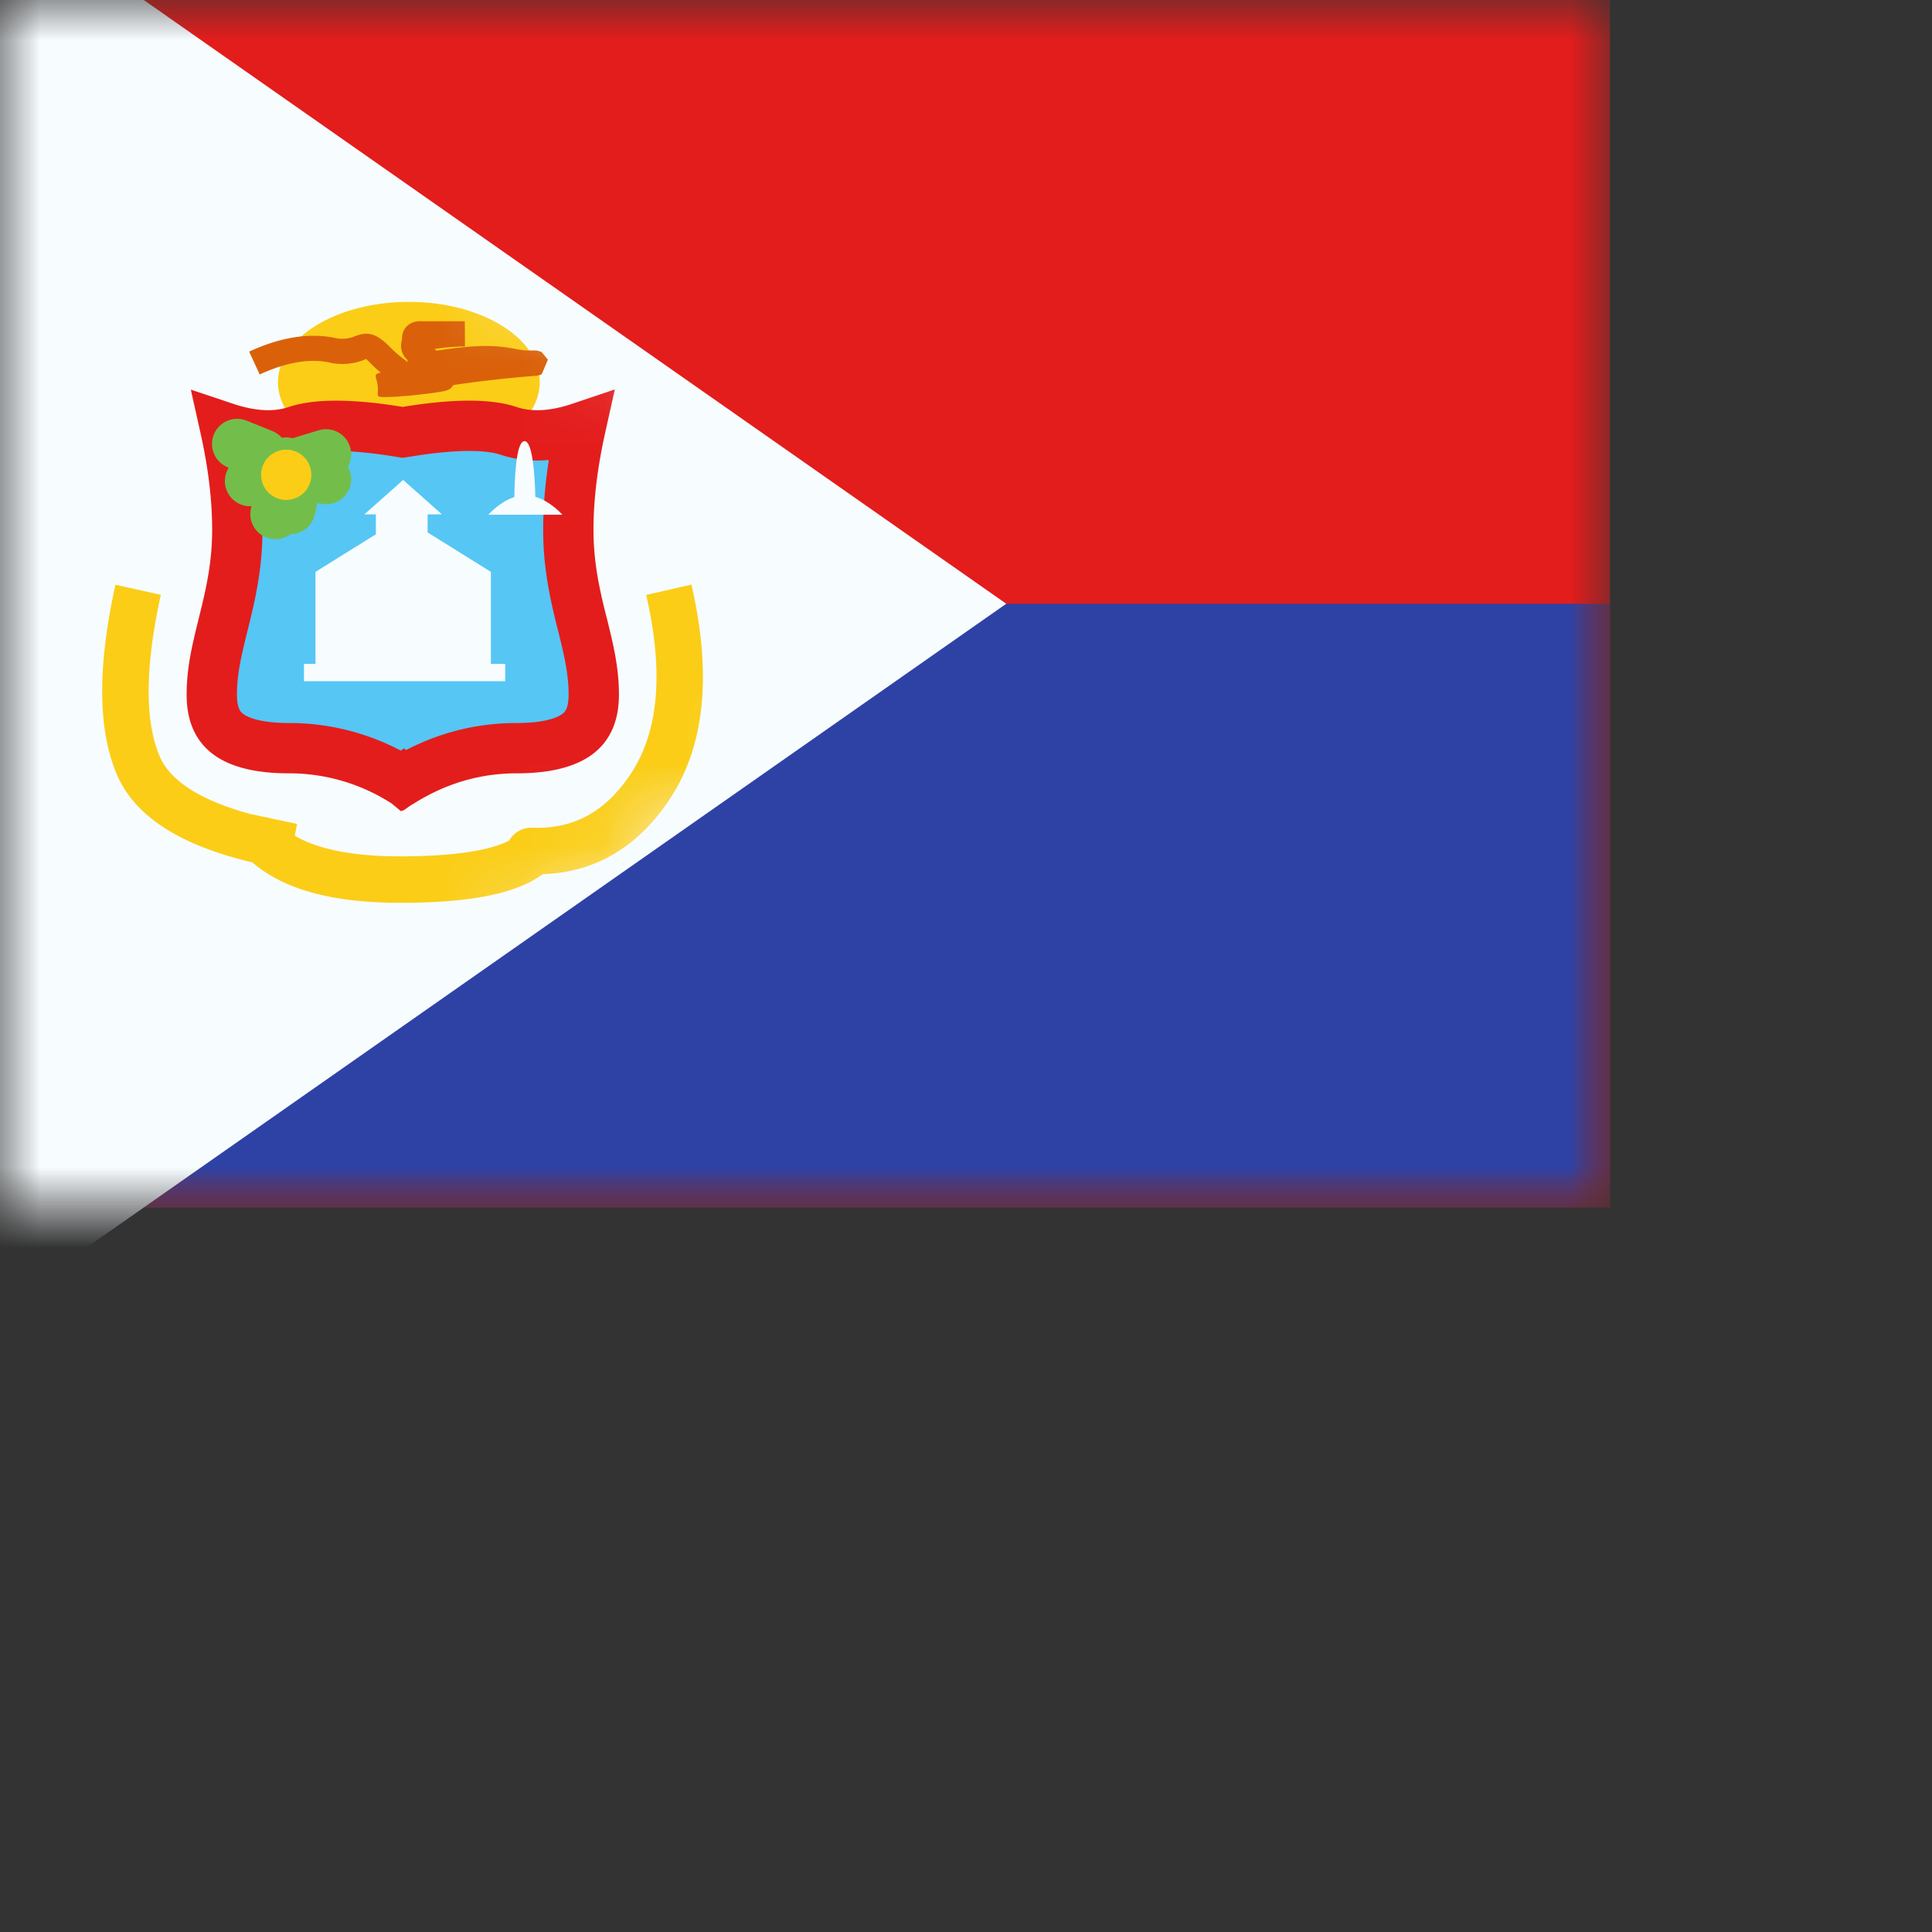 <svg width="24" height="24" viewbox="0 0 20 15" fill="none" xmlns="http://www.w3.org/2000/svg">
  <rect width="100%" height="100%" fill="#333333" stroke="none"/>
  <mask id="a" maskUnits="userSpaceOnUse" x="0" y="0" width="20" height="15">
    <path fill="#fff" d="M0 0h20v15H0z"/>
  </mask>
  <g mask="url(#a)">
    <path fill-rule="evenodd" clip-rule="evenodd" d="M0 0v15h20V0H0z" fill="#E31D1C"/>
    <mask id="b" maskUnits="userSpaceOnUse" x="0" y="0" width="20" height="15">
      <path fill-rule="evenodd" clip-rule="evenodd" d="M0 0v15h20V0H0z" fill="#fff"/>
    </mask>
    <g mask="url(#b)">
      <path fill-rule="evenodd" clip-rule="evenodd" d="M0 7.5V15h20V7.5H0z" fill="#2E42A5"/>
    </g>
    <path fill-rule="evenodd" clip-rule="evenodd" d="M0-1.25v17.5L12.5 7.5 0-1.25z" fill="#F7FCFF"/>
    <mask id="c" maskUnits="userSpaceOnUse" x="0" y="-2" width="13" height="19">
      <path fill-rule="evenodd" clip-rule="evenodd" d="M0-1.25v17.5L12.5 7.5 0-1.25z" fill="#fff"/>
    </mask>
    <g mask="url(#c)">
      <path fill-rule="evenodd" clip-rule="evenodd" d="M5.079 5.743c.898 0 1.626-.446 1.626-.997 0-.55-.728-.996-1.626-.996-.898 0-1.626.446-1.626.997 0 .55.728.996 1.626.996z" fill="#FBCD17"/>
      <path fill-rule="evenodd" clip-rule="evenodd" d="M5.22 3.99c-.132 0-.226.086-.226.215v.014a.249.249 0 00-.012.072.23.23 0 00.077.178.147.147 0 01.005.035c-.003-.011-.016-.02-.041-.038-.035-.026-.093-.068-.181-.157-.127-.129-.223-.179-.342-.159a.555.555 0 00-.113.036.419.419 0 01-.245.008c-.319-.06-.668-.001-1.047.174l.131.284c.324-.15.609-.199.858-.151a.725.725 0 00.468-.043c-.004.001-.001.003.015.019l.052.051c.036.037.073.07.111.1-.073.019-.07.032-.056.08.006.02.013.045.017.079.01.074-.006.113.007.131.015.02.064.016.222.01l.166-.013c.13-.013.277-.03.367-.045.088-.015.11-.02.148-.047l.032-.04a14.701 14.701 0 011.027-.115c.006 0 .011-.002.043-.008l.026-.012h.001l.076-.181-.08-.096c-.052-.016-.052-.016-.059-.016l-.015-.001H6.58a.798.798 0 01-.152-.015l-.055-.01c-.244-.045-.47-.045-.949.027l-.027-.02a2.38 2.38 0 01.27-.029c.06-.003.06-.003.094-.003h.015l-.002-.313H5.22zm-.258.906l.03-.007.03-.006a8.363 8.363 0 01-.06.013z" fill="#DA610A"/>
      <path d="M4.953 5.363l.05.008.051-.008c.62-.102 1.03-.09 1.266-.01.273.091.575.065.892-.042-.1.449-.152.873-.152 1.271 0 .455.087.822.167 1.144l.007.025c.078.316.142.577.142.877 0 .269-.089.41-.214.499-.144.102-.385.167-.742.167-.504 0-.975.136-1.41.401l-.006-.005-.007.005a2.658 2.658 0 00-1.41-.401c-.357 0-.598-.065-.742-.167-.125-.089-.214-.23-.214-.5 0-.3.065-.56.143-.876l.006-.025c.08-.322.168-.69.168-1.144 0-.398-.052-.822-.152-1.27.317.106.618.132.891.04.237-.079.645-.09 1.266.011z" fill="#56C6F5" stroke="#E31D1C" stroke-width=".625"/>
      <path fill-rule="evenodd" clip-rule="evenodd" d="M5.49 6.39l-.482-.428-.482.428h.143v.247l-.75.467v1.143h-.143v.215h2.5v-.215h-.178V7.104l-.786-.49V6.39h.178z" fill="#F7FCFF"/>
      <path d="M4.97 10.638c.663 0 1.12-.073 1.355-.196a.316.316 0 01.284-.16c.517.02.917-.198 1.231-.676.34-.517.409-1.251.187-2.215l.562-.129c.254 1.104.171 1.995-.266 2.66-.393.597-.928.916-1.58.937-.334.247-.918.356-1.773.356-.828 0-1.441-.161-1.835-.502-.893-.211-1.461-.568-1.685-1.096-.238-.563-.238-1.345-.016-2.353l.564.125c-.199.9-.199 1.57-.016 2.003.127.302.498.548 1.125.719l.583.124-.028.147c.285.167.72.256 1.308.256z" fill="#FBCD17"/>
      <path d="M2.946 5.515l.32.129-.16.332.447-.23-.035.17-.096.47.184-.535v.473l.112-.473.332.1-.332-.206.332-.101" stroke="#73BE4A" stroke-width=".625" stroke-linecap="round" stroke-linejoin="round"/>
      <path fill-rule="evenodd" clip-rule="evenodd" d="M3.556 6.21a.312.312 0 100-.624.312.312 0 000 .625z" fill="#FBCD17"/>
      <path fill-rule="evenodd" clip-rule="evenodd" d="M6.65 6.17c-.004-.21-.028-.69-.134-.69-.108 0-.124.486-.126.694-.185.06-.324.22-.324.22h.92s-.145-.166-.335-.223z" fill="#F7FCFF"/>
    </g>
  </g>
</svg>

